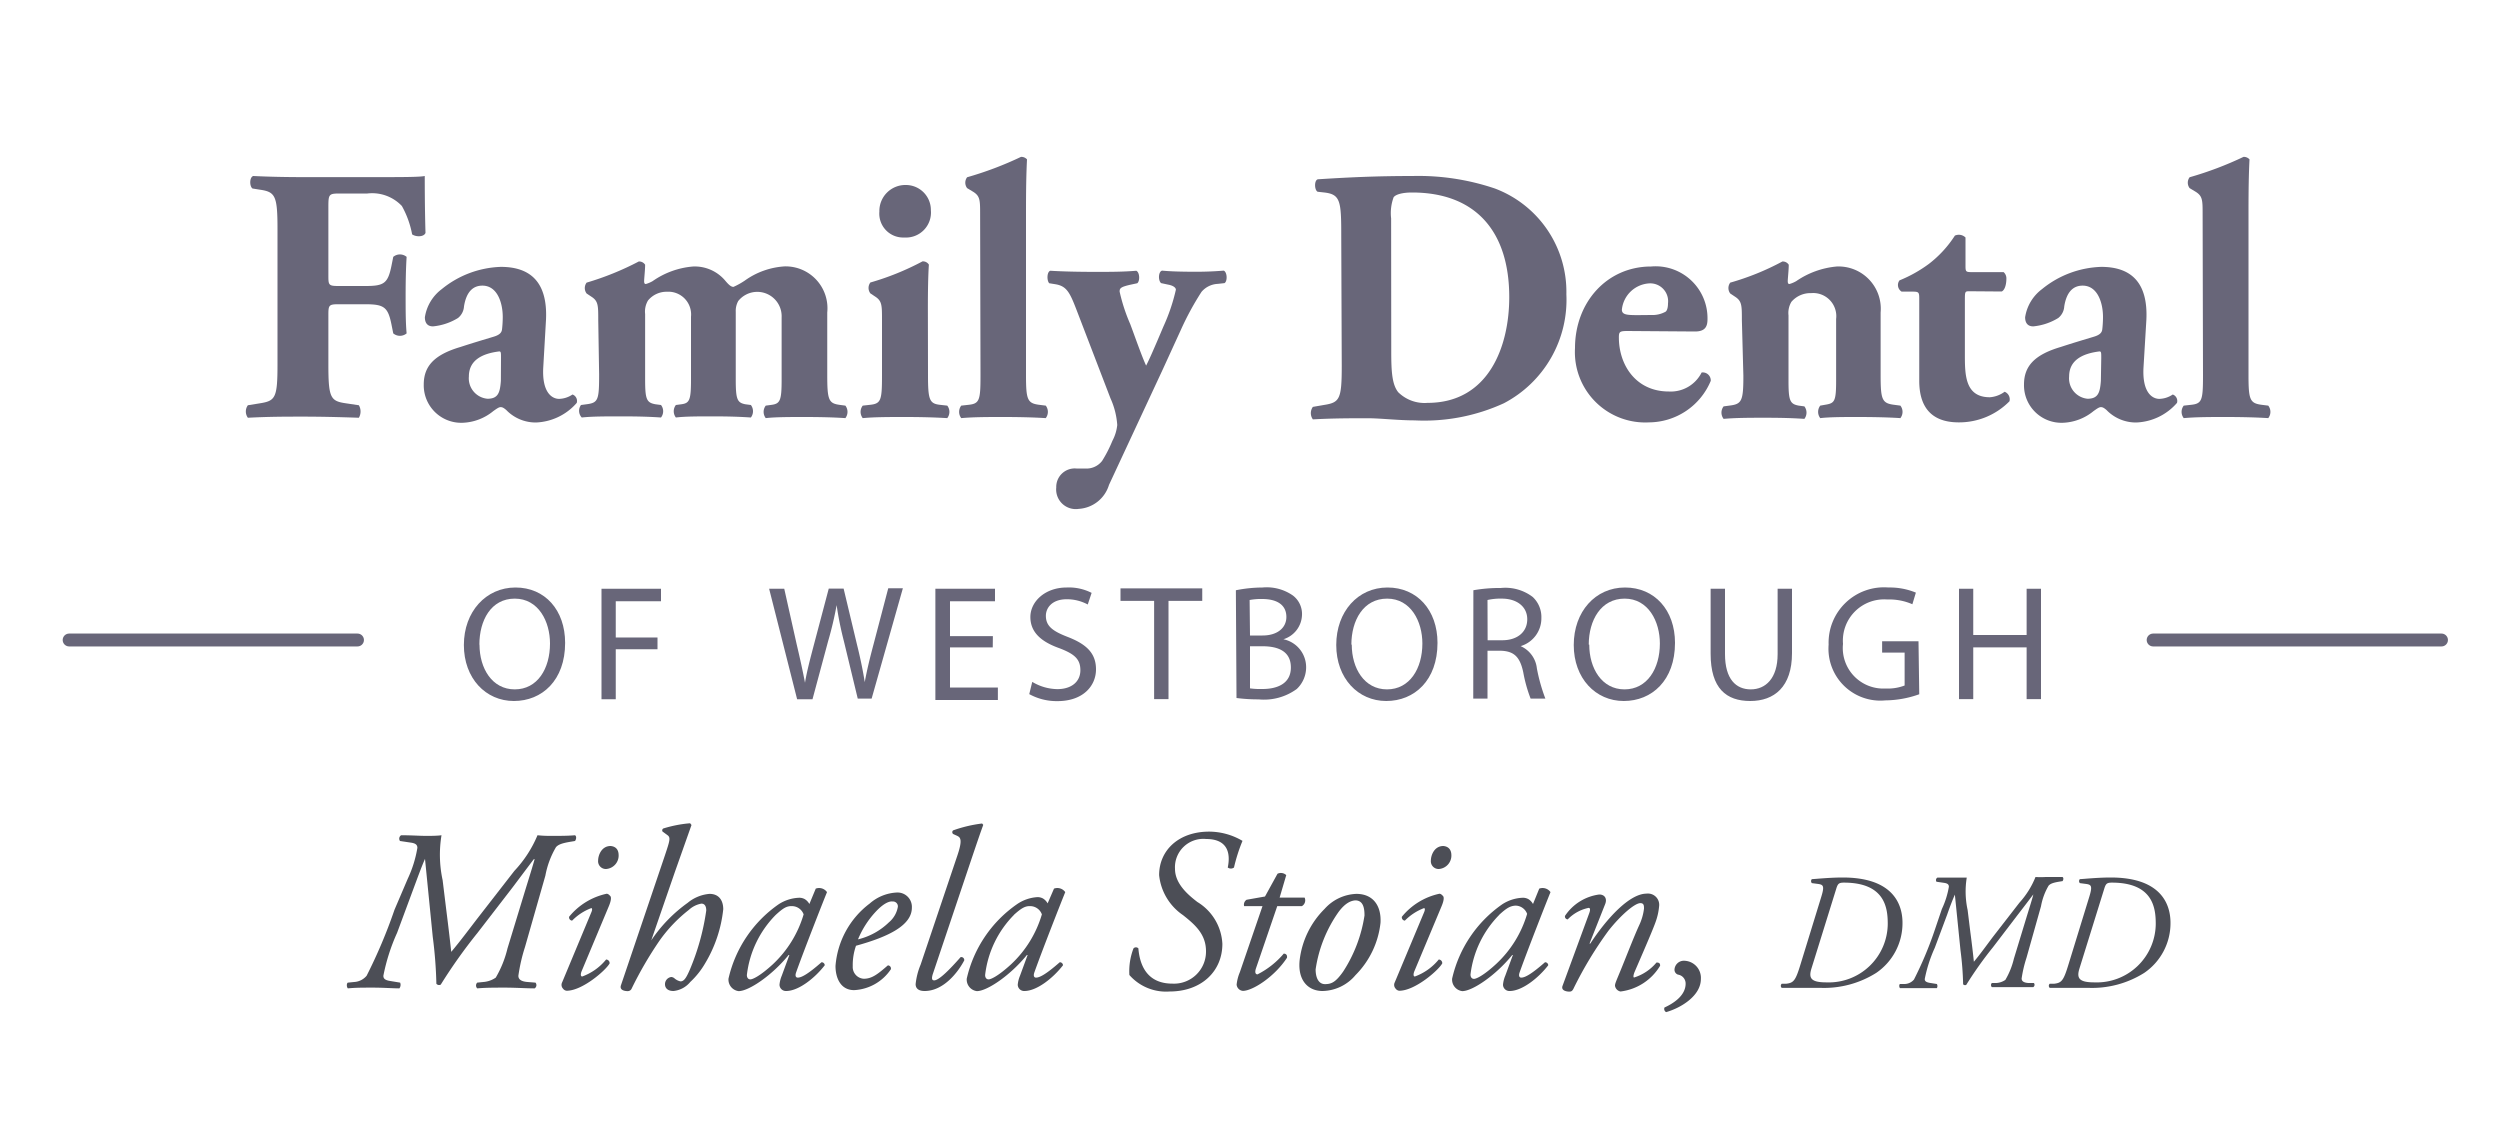 <svg xmlns="http://www.w3.org/2000/svg" width="200" height="89.67" viewBox="0 0 200 89.67"><defs><style>.cls-1{isolation:isolate;}.cls-2{mix-blend-mode:multiply;}.cls-3{fill:#4c4e56;}.cls-4{fill:#686679;}.cls-5{fill:none;stroke:#686679;stroke-linecap:round;stroke-miterlimit:10;stroke-width:1.03px;}</style></defs><title>Artboard 1</title><g class="cls-1"><g id="Layer_1" data-name="Layer 1"><g class="cls-2"><path class="cls-3" d="M32.62,70.3a9.39,9.39,0,0,0,.77-2.47c0-.26-.17-.37-.52-.42L32,67.28a.32.32,0,0,1,.09-.46c.86,0,1.45.05,2,.05.4,0,.85,0,1.23-.05a9.59,9.59,0,0,0,.09,3.59l.29,2.37c.2,1.58.31,2.56.4,3.37h0c.72-.86,1.42-1.8,2.12-2.71l2.93-3.77A9.47,9.47,0,0,0,43,66.82a9.56,9.56,0,0,0,1.14.05c.72,0,1.29,0,1.86-.05.15.09.09.35,0,.46l-.42.07c-.64.11-.92.22-1.1.42a7,7,0,0,0-.85,2.28L42,75.76a13.85,13.85,0,0,0-.53,2.3c0,.29.22.46.74.5l.63.05a.31.31,0,0,1-.07.46c-.68,0-1.51-.06-2.36-.06s-1.55,0-2.23.06a.32.32,0,0,1,0-.46l.48-.05a2,2,0,0,0,1-.35,8.53,8.53,0,0,0,.94-2.34l1.47-4.82c.29-.94.55-1.77.7-2.32l-.06,0C42.5,69,42,69.67,41,71l-2.8,3.63a41.73,41.73,0,0,0-2.94,4.14.28.28,0,0,1-.35-.07,34.65,34.65,0,0,0-.29-3.75L34,68.71h0c-.29.66-.57,1.44-.85,2.19l-1.38,3.72a15.55,15.55,0,0,0-1.1,3.44c0,.2.09.35.55.42l.79.13a.46.46,0,0,1-.06.46c-.52,0-1.25-.06-2.12-.06s-1.38,0-2,.06c-.11-.11-.11-.41,0-.46l.5-.05a1.4,1.4,0,0,0,1-.5,41.23,41.23,0,0,0,2.23-5.28Z"/><path class="cls-3" d="M47.3,73c.09-.2.09-.35,0-.35a4.24,4.24,0,0,0-1.53,1,.26.26,0,0,1-.24-.31,5.32,5.32,0,0,1,3-1.84c.13,0,.22.11.29.18s.11.28-.11.81l-2.19,5.23c-.07.18-.09.4.06.4a4.43,4.43,0,0,0,1.91-1.36.29.29,0,0,1,.28.31c-.28.53-2.17,2.19-3.44,2.19a.41.41,0,0,1-.29-.17.44.44,0,0,1-.07-.5Zm2.19-4.62a1.08,1.08,0,0,1-1,1.14.62.62,0,0,1-.64-.68c0-.4.26-1.16,1-1.16C49.29,67.72,49.49,68,49.49,68.42Z"/><path class="cls-3" d="M55.32,66,54,69.73l-1.9,5.5,0,0a11.67,11.67,0,0,1,2.91-3,3.15,3.15,0,0,1,1.75-.72c.81,0,1.1.59,1.1,1.23a10.56,10.56,0,0,1-1.44,4.31,6.48,6.48,0,0,1-1.2,1.51,2,2,0,0,1-1.34.72c-.61,0-.68-.39-.68-.53a.58.58,0,0,1,.5-.59.44.44,0,0,1,.26.11,1.06,1.06,0,0,0,.48.24c.28,0,.46-.28.74-.92a18.92,18.92,0,0,0,1.32-4.75c0-.35-.13-.55-.39-.55a2,2,0,0,0-1,.5,11.64,11.64,0,0,0-2.34,2.45,29.84,29.84,0,0,0-2.23,3.83.34.34,0,0,1-.33.22c-.2,0-.68-.06-.53-.48l3.5-10.34c.4-1.21.5-1.47.2-1.67L53,66.52a.18.18,0,0,1,.06-.24,10,10,0,0,1,2.15-.42Z"/><path class="cls-3" d="M65.26,71.09a.77.77,0,0,1,.9.28c-.28.68-1.88,4.75-2.47,6.42-.11.31,0,.42.13.42.31,0,.85-.31,1.9-1.23a.25.25,0,0,1,.26.24c-.77,1-2.08,2.06-3.09,2.06a.51.51,0,0,1-.53-.5,2.37,2.37,0,0,1,.18-.72l.61-1.66-.06,0c-1.31,1.62-3.18,2.89-4,2.89a.93.93,0,0,1-.81-1,9.92,9.92,0,0,1,4-5.94,3.22,3.22,0,0,1,1.66-.53.91.91,0,0,1,.44.11,1.06,1.06,0,0,1,.37.39Zm-3.2,2.1A8.17,8.17,0,0,0,59.75,78c0,.22.11.35.28.35s.74-.24,1.79-1.2a8.9,8.9,0,0,0,2.47-4,1,1,0,0,0-.92-.66C62.92,72.47,62.63,72.67,62.06,73.19Z"/><path class="cls-3" d="M72.95,72.61c0,1.4-1.82,2.32-4.47,3.05a4.65,4.65,0,0,0-.26,1.64.94.94,0,0,0,.88,1c.66,0,1.12-.37,1.93-1.07a.25.25,0,0,1,.24.31,3.76,3.76,0,0,1-2.94,1.67c-1.1,0-1.49-1-1.49-1.93a6.92,6.92,0,0,1,2.74-5,3.53,3.53,0,0,1,2.21-.88A1.15,1.15,0,0,1,72.95,72.61ZM70,73a7.34,7.34,0,0,0-1.36,2.15,5.35,5.35,0,0,0,2.47-1.36,2.08,2.08,0,0,0,.72-1.25.39.39,0,0,0-.42-.42C71.16,72.08,70.68,72.25,70,73Z"/><path class="cls-3" d="M74.66,77.82c-.15.42-.13.61.07.61.4,0,1.27-.9,2.12-1.86a.24.24,0,0,1,.29.26c-.48.92-1.64,2.45-3.17,2.45-.55,0-.72-.26-.72-.55a5.54,5.54,0,0,1,.4-1.56l2.93-8.7c.44-1.29.26-1.47,0-1.6l-.33-.15a.19.19,0,0,1,0-.29,10.69,10.69,0,0,1,2.32-.55l.09.11c-.24.66-.42,1.18-1.09,3.17Z"/><path class="cls-3" d="M84.32,71.09a.77.77,0,0,1,.9.28c-.28.68-1.88,4.75-2.47,6.42-.11.31,0,.42.13.42.31,0,.85-.31,1.9-1.23a.25.25,0,0,1,.26.24c-.77,1-2.08,2.06-3.09,2.06a.51.51,0,0,1-.53-.5,2.37,2.37,0,0,1,.18-.72l.61-1.66-.06,0c-1.31,1.62-3.18,2.89-4,2.89a.93.93,0,0,1-.81-1,9.92,9.92,0,0,1,4-5.94A3.22,3.22,0,0,1,83,71.77a.91.91,0,0,1,.44.11,1.06,1.06,0,0,1,.37.39Zm-3.2,2.1A8.17,8.17,0,0,0,78.81,78c0,.22.11.35.28.35s.74-.24,1.79-1.2a8.9,8.9,0,0,0,2.47-4,1,1,0,0,0-.92-.66C82,72.47,81.69,72.67,81.11,73.19Z"/><path class="cls-3" d="M90.35,78a5.1,5.1,0,0,1,.33-2.13.27.27,0,0,1,.39,0c.13,1.6.88,2.82,2.72,2.82a2.56,2.56,0,0,0,2.69-2.59c0-1.36-.87-2.12-1.84-2.89a4.41,4.41,0,0,1-1.91-3.2c0-2,1.58-3.48,4-3.48a5.28,5.28,0,0,1,2.67.74,13.27,13.27,0,0,0-.68,2.13.41.41,0,0,1-.5,0c.26-1.25-.09-2.28-1.73-2.28A2.27,2.27,0,0,0,94,69.51c0,1.23,1.12,2.13,1.79,2.65a4.15,4.15,0,0,1,2,3.35c0,2.19-1.67,3.81-4.23,3.81A3.9,3.9,0,0,1,90.35,78Z"/><path class="cls-3" d="M102.18,72.49l-1.71,5c-.11.35,0,.46.13.46a6.74,6.74,0,0,0,2.1-1.66c.18,0,.29.11.26.33-1,1.53-2.76,2.65-3.53,2.65a.55.55,0,0,1-.5-.5,3.54,3.54,0,0,1,.26-1L101,72.49H99.53a.46.46,0,0,1,.2-.51l1.47-.26,1-1.82a.62.62,0,0,1,.7.11l-.53,1.8h2a.53.53,0,0,1-.22.68Z"/><path class="cls-3" d="M110.44,73.83a7,7,0,0,1-2,4.18,3.53,3.53,0,0,1-2.63,1.27c-1.18,0-2-.87-1.84-2.45a6.9,6.9,0,0,1,2-4.12,3.58,3.58,0,0,1,2.54-1.2C109.87,71.51,110.52,72.49,110.44,73.83Zm-3.35-.88a10.64,10.64,0,0,0-1.84,4.6c0,.64.22,1.18.75,1.18s.86-.17,1.45-1a11.36,11.36,0,0,0,1.71-4.49c0-.57-.09-1.21-.74-1.21C108.07,72.06,107.63,72.23,107.09,72.95Z"/><path class="cls-3" d="M113.92,73c.09-.2.09-.35,0-.35a4.25,4.25,0,0,0-1.53,1,.26.26,0,0,1-.24-.31,5.32,5.32,0,0,1,3-1.84c.13,0,.22.11.29.18s.11.28-.11.81l-2.19,5.23c-.07.18-.09.4.05.4a4.43,4.43,0,0,0,1.91-1.36.29.29,0,0,1,.28.31c-.28.53-2.17,2.19-3.44,2.19a.41.41,0,0,1-.29-.17.44.44,0,0,1-.07-.5Zm2.19-4.62a1.08,1.08,0,0,1-1,1.14.62.62,0,0,1-.64-.68c0-.4.26-1.16,1-1.16C115.9,67.72,116.11,68,116.11,68.42Z"/><path class="cls-3" d="M123.14,71.09a.77.77,0,0,1,.9.28c-.28.68-1.88,4.75-2.47,6.42-.11.31,0,.42.13.42.31,0,.85-.31,1.9-1.23a.25.25,0,0,1,.26.24c-.77,1-2.08,2.06-3.09,2.06a.51.51,0,0,1-.53-.5,2.39,2.39,0,0,1,.18-.72l.61-1.66-.05,0c-1.31,1.62-3.18,2.89-4,2.89a.93.93,0,0,1-.81-1,9.92,9.92,0,0,1,4-5.94,3.22,3.22,0,0,1,1.66-.53.91.91,0,0,1,.44.11,1.07,1.07,0,0,1,.37.39Zm-3.2,2.1a8.17,8.17,0,0,0-2.3,4.77c0,.22.11.35.28.35s.74-.24,1.78-1.2a8.88,8.88,0,0,0,2.47-4,1,1,0,0,0-.92-.66C120.8,72.47,120.5,72.67,119.93,73.19Z"/><path class="cls-3" d="M127.16,75.49l.06,0c1.31-2,3.13-4,4.51-4a.9.9,0,0,1,1,1,5,5,0,0,1-.29,1.29c-.33.92-1.66,3.92-1.71,4.07s-.09.35,0,.35A3.81,3.81,0,0,0,132.52,77c.26,0,.29.11.29.26a4.3,4.3,0,0,1-3.17,2.06.55.55,0,0,1-.44-.46c0-.17.06-.29.44-1.21s1.07-2.71,1.49-3.62a4.34,4.34,0,0,0,.39-1.34c0-.22,0-.44-.29-.44-.44,0-1.53.92-2.54,2.19a30.53,30.53,0,0,0-2.82,4.67c-.09.17-.17.22-.33.22s-.7-.06-.53-.48l2.13-5.8c.09-.24.09-.42-.05-.42a3.2,3.2,0,0,0-1.67.92.23.23,0,0,1-.22-.28,3.9,3.9,0,0,1,2.74-1.71c.44,0,.64.33.48.75Z"/><path class="cls-3" d="M136.07,78.32c0,1.33-1.56,2.3-2.78,2.65a.29.29,0,0,1-.13-.37c.61-.28,1.69-.9,1.69-1.91a.72.72,0,0,0-.61-.72.41.41,0,0,1-.28-.41.75.75,0,0,1,.79-.7A1.37,1.37,0,0,1,136.07,78.32Z"/><path class="cls-3" d="M145.71,71.72c.25-.82.16-.94-.23-1l-.53-.07a.23.23,0,0,1,0-.32c.2,0,1.36-.13,2.47-.13,3.83,0,4.78,1.94,4.78,3.63a4.81,4.81,0,0,1-2.1,4,7.84,7.84,0,0,1-4.44,1.2c-.4,0-.88,0-1.66,0-.54,0-1,0-1.46,0a.22.22,0,0,1,0-.33l.34,0c.61-.07.76-.23,1.17-1.58Zm-.8,5.78c-.24.78,0,1.09,1.21,1.09a4.72,4.72,0,0,0,4.9-4.67c0-1.26-.2-3.31-3.51-3.31-.41,0-.49.09-.62.52Z"/><path class="cls-3" d="M155.35,72.72a6.76,6.76,0,0,0,.56-1.78c0-.19-.12-.27-.37-.31l-.62-.09a.23.23,0,0,1,.07-.33c.62,0,1,0,1.46,0s.61,0,.89,0a6.94,6.94,0,0,0,.07,2.59l.21,1.71c.15,1.14.23,1.85.29,2.43h0c.52-.62,1-1.3,1.53-2l2.11-2.72a6.84,6.84,0,0,0,1.29-2.06,6.82,6.82,0,0,0,.82,0c.52,0,.93,0,1.34,0,.11.07.07.25,0,.33l-.31.05c-.46.08-.66.16-.8.31a5,5,0,0,0-.61,1.65l-1.16,4.12a10.06,10.06,0,0,0-.39,1.66c0,.21.16.33.53.36l.45,0a.22.22,0,0,1-.05.33c-.49,0-1.09,0-1.7,0s-1.12,0-1.61,0a.23.23,0,0,1,0-.33l.35,0a1.41,1.41,0,0,0,.73-.25,6.13,6.13,0,0,0,.68-1.69l1.06-3.48c.21-.68.4-1.28.5-1.67h0c-.19.24-.52.69-1.24,1.62l-2,2.62a30.13,30.13,0,0,0-2.13,3,.2.2,0,0,1-.25-.05,24.79,24.79,0,0,0-.21-2.71l-.45-4.46h0c-.21.48-.41,1-.61,1.58l-1,2.68a11.22,11.22,0,0,0-.8,2.49c0,.15.07.25.4.31l.57.09a.33.33,0,0,1,0,.33c-.37,0-.9,0-1.53,0s-1,0-1.42,0c-.08-.08-.08-.29,0-.33l.36,0a1,1,0,0,0,.76-.36,29.64,29.64,0,0,0,1.61-3.81Z"/><path class="cls-3" d="M167.15,71.72c.25-.82.16-.94-.23-1l-.53-.07a.23.23,0,0,1,0-.32c.2,0,1.36-.13,2.47-.13,3.83,0,4.78,1.94,4.78,3.63a4.81,4.81,0,0,1-2.1,4,7.84,7.84,0,0,1-4.44,1.2c-.4,0-.88,0-1.66,0-.54,0-1,0-1.46,0a.22.22,0,0,1,0-.33l.34,0c.61-.07.76-.23,1.17-1.58Zm-.8,5.78c-.24.78,0,1.09,1.21,1.09a4.72,4.72,0,0,0,4.9-4.67c0-1.26-.2-3.31-3.51-3.31-.41,0-.49.09-.62.52Z"/></g><g class="cls-2"><path class="cls-4" d="M26.27,22c0,.79,0,.88.79.88h2.17c1.49,0,1.8-.2,2.09-1.63l.14-.7a.83.83,0,0,1,1.07,0c-.06.93-.08,2-.08,3.12s0,2.16.08,3a.83.83,0,0,1-1.07,0l-.14-.7c-.28-1.4-.59-1.63-2.09-1.63H27.06c-.76,0-.79.09-.79.87v3.94c0,2.71.17,2.94,1.44,3.12l1,.15a1,1,0,0,1,0,1c-1.75-.06-3.13-.09-4.48-.09s-2.71,0-4.4.09a.85.85,0,0,1,0-1l.93-.15c1.27-.2,1.44-.41,1.44-3.12V18.35c0-2.71-.17-3-1.44-3.18l-.56-.09c-.25-.18-.25-.9.06-1,1.21.06,2.62.09,4,.09h5.92c1.8,0,3.41,0,3.8-.09,0,.5,0,2.6.06,4.55-.11.32-.73.35-1.07.12a7.41,7.41,0,0,0-.82-2.27,3.27,3.27,0,0,0-2.76-1H27.2c-.93,0-.93.06-.93,1.2Z"/><path class="cls-4" d="M43.46,29.4c-.11,2,.7,2.51,1.27,2.51a2,2,0,0,0,1.07-.35.55.55,0,0,1,.34.67,4.55,4.55,0,0,1-3.27,1.57,3.27,3.27,0,0,1-2.37-1c-.2-.17-.31-.23-.45-.23s-.31.12-.59.32a4.09,4.09,0,0,1-2.4.93,3,3,0,0,1-3.16-3.06c0-1.49.87-2.39,2.93-3,1.07-.35,1.86-.58,2.65-.82.51-.15.65-.35.68-.58s.06-.64.06-1c0-1.11-.42-2.51-1.63-2.51-.68,0-1.27.41-1.47,1.66a1.29,1.29,0,0,1-.48.93,4.66,4.66,0,0,1-2,.67c-.48,0-.65-.32-.65-.73a3.47,3.47,0,0,1,1.35-2.25,7.86,7.86,0,0,1,4.73-1.78c2.37,0,3.75,1.23,3.61,4.23Zm-3.38-.76c0-.47,0-.55-.2-.52-1.27.17-2.37.67-2.37,2A1.64,1.64,0,0,0,39,31.9c.87,0,1-.52,1.07-1.43Z"/><path class="cls-4" d="M47.86,25.61c0-1.17,0-1.52-.54-1.87l-.39-.26a.72.72,0,0,1,0-.87,22.93,22.93,0,0,0,4.17-1.69.56.56,0,0,1,.51.26c0,.41-.08,1.11-.08,1.31s.06.23.14.23a2.4,2.4,0,0,0,.54-.23,6.56,6.56,0,0,1,3.24-1.17A3.19,3.19,0,0,1,58,22.43c.34.41.51.52.68.52a5.86,5.86,0,0,0,.9-.5,6.1,6.1,0,0,1,3.21-1.14A3.35,3.35,0,0,1,66.18,25v5c0,2,.11,2.27,1,2.39l.45.06a.82.82,0,0,1,0,1c-.87-.06-1.94-.09-3.3-.09-1.13,0-2.31,0-3.07.09a.82.82,0,0,1,0-1l.45-.06c.7-.09.82-.35.82-2v-5a1.95,1.95,0,0,0-3.47-1.31,1.64,1.64,0,0,0-.2.87v5.39c0,1.6.11,1.87.76,2l.45.06a.82.82,0,0,1,0,1c-.87-.06-1.78-.09-3-.09s-2.25,0-3,.09a.82.82,0,0,1,0-1l.45-.06c.65-.09.76-.35.76-2v-5a1.82,1.82,0,0,0-1.92-2,1.92,1.92,0,0,0-1.52.7,1.73,1.73,0,0,0-.23,1.08v5.22c0,1.6.11,1.87.82,2l.45.06a.81.81,0,0,1,0,1c-.87-.06-1.78-.09-3.13-.09s-2.37,0-3.21.09a.78.78,0,0,1-.06-1l.45-.06c.93-.12,1-.35,1-2.39Z"/><path class="cls-4" d="M74.24,30c0,2,.11,2.3,1,2.39l.54.06a.81.81,0,0,1,0,1c-1-.06-2.09-.09-3.38-.09s-2.45,0-3.38.09a.81.81,0,0,1,0-1l.54-.06c.93-.09,1-.35,1-2.39v-4.4c0-1.17,0-1.52-.54-1.87l-.39-.26a.72.72,0,0,1,0-.87,21.4,21.4,0,0,0,4.17-1.69.56.56,0,0,1,.51.26c-.06.87-.08,2.16-.08,3.47Zm.23-13.18A2,2,0,0,1,72.35,19a1.91,1.91,0,0,1-2-2.07,2.08,2.08,0,0,1,2.11-2.13A2,2,0,0,1,74.47,16.83Z"/><path class="cls-4" d="M78.41,17.18c0-1.17,0-1.49-.56-1.84l-.48-.29a.72.72,0,0,1,0-.87,27.49,27.49,0,0,0,4.31-1.63.61.61,0,0,1,.48.2c-.06,1.2-.08,2.42-.08,4.26V30c0,2,.11,2.27,1.1,2.39l.48.06a.82.82,0,0,1,0,1c-.93-.06-2.11-.09-3.38-.09s-2.4,0-3.38.09a.82.82,0,0,1,0-1l.54-.06c.93-.09,1-.35,1-2.39Z"/><path class="cls-4" d="M83.94,22.66c-.2-.2-.2-.9.08-1,1,.06,2.23.09,3.72.09,1,0,2.11,0,3.16-.09.28.12.31.82.08,1l-.56.12c-.79.18-.85.29-.85.55a14,14,0,0,0,.85,2.6c.31.82.93,2.6,1.27,3.32.31-.61.59-1.28.87-1.92l.51-1.2a15.08,15.08,0,0,0,1-2.95c0-.2-.28-.35-.62-.41l-.56-.12c-.25-.2-.23-.93.08-1,.62.06,1.47.09,2.73.09q1.1,0,2.2-.09c.28.12.31.85.06,1l-.54.06a1.81,1.81,0,0,0-1.3.64,22.92,22.92,0,0,0-1.66,3.06L93,29.6l-4.28,9.19a2.7,2.7,0,0,1-2.42,1.92A1.57,1.57,0,0,1,84.5,39a1.48,1.48,0,0,1,1.61-1.52h.68a1.58,1.58,0,0,0,1.38-.61,10.31,10.31,0,0,0,.82-1.6A3.45,3.45,0,0,0,89.38,34a6.16,6.16,0,0,0-.54-2.13l-2.71-7.06c-.54-1.4-.79-1.92-1.69-2.07Z"/><path class="cls-4" d="M107.3,18.87c0-2.77-.06-3.32-1.35-3.47l-.54-.06c-.28-.15-.28-1,.06-1,2.37-.15,4.57-.26,7.55-.26a19.09,19.09,0,0,1,6.57,1,8.83,8.83,0,0,1,5.72,8.46,9.34,9.34,0,0,1-5,8.72,15.27,15.27,0,0,1-7.13,1.37c-1.33,0-2.73-.17-3.75-.17-1.35,0-2.79,0-4.4.09a.85.85,0,0,1,0-1l.87-.15c1.27-.2,1.44-.44,1.44-3.12Zm4,9.24c0,1.6.06,2.65.56,3.27a3,3,0,0,0,2.34.85c4.88,0,6.54-4.49,6.54-8.46,0-5.25-2.68-8.37-7.78-8.37-.76,0-1.3.15-1.47.38a3.67,3.67,0,0,0-.2,1.69Z"/><path class="cls-4" d="M130.22,26.48c-.65,0-.71.06-.71.52,0,2.19,1.35,4.32,4,4.32a2.76,2.76,0,0,0,2.62-1.52.64.64,0,0,1,.73.67,5.39,5.39,0,0,1-4.93,3.32A5.63,5.63,0,0,1,126,27.85c0-3.67,2.56-6.53,6.09-6.53a4.15,4.15,0,0,1,4.51,4.2c0,.55-.14,1-1,1Zm1.86-1.28a2.19,2.19,0,0,0,1.16-.26c.14-.09.2-.38.2-.67a1.43,1.43,0,0,0-1.49-1.6,2.34,2.34,0,0,0-2.2,2.1c0,.41.39.44,1.3.44Z"/><path class="cls-4" d="M139.35,25.61c0-1.17,0-1.52-.54-1.87l-.39-.26a.72.72,0,0,1,0-.87,20.69,20.69,0,0,0,4.17-1.69.56.56,0,0,1,.51.26c0,.41-.08,1.11-.08,1.31s.06.23.14.23a2.42,2.42,0,0,0,.54-.23,6.78,6.78,0,0,1,3.24-1.17A3.38,3.38,0,0,1,150.45,25v5c0,2,.11,2.27,1.13,2.39l.45.06a.81.81,0,0,1,0,1c-.87-.06-2.06-.09-3.41-.09-1.13,0-2.23,0-3,.09a.82.82,0,0,1,0-1l.51-.09c.65-.12.76-.32.76-1.92V25.52a1.85,1.85,0,0,0-2-2.07,2,2,0,0,0-1.58.7,1.74,1.74,0,0,0-.23,1.08v5.22c0,1.6.11,1.87.82,2l.45.06a.82.82,0,0,1,0,1c-.87-.06-1.78-.09-3.13-.09-1.18,0-2.34,0-3.33.09a.81.81,0,0,1,0-1l.45-.06c1-.12,1.13-.35,1.13-2.39Z"/><path class="cls-4" d="M157.58,23.3c-.37,0-.39,0-.39.67v4.37c0,1.63,0,3.44,2,3.44a2.27,2.27,0,0,0,1.18-.44.65.65,0,0,1,.39.76,5.65,5.65,0,0,1-4.06,1.69c-2.34,0-3.16-1.4-3.16-3.32V24c0-.61,0-.67-.54-.67h-.87a.62.62,0,0,1-.17-.9,10.74,10.74,0,0,0,2.34-1.31,8.93,8.93,0,0,0,2.09-2.27.76.76,0,0,1,.85.15v2.19c0,.55,0,.58.54.58h2.51a.67.67,0,0,1,.22.55c0,.32-.08.85-.37,1Z"/><path class="cls-4" d="M171.48,29.4c-.11,2,.7,2.51,1.27,2.51a2,2,0,0,0,1.07-.35.55.55,0,0,1,.34.67,4.54,4.54,0,0,1-3.27,1.57,3.27,3.27,0,0,1-2.37-1c-.2-.17-.31-.23-.45-.23s-.31.12-.59.32a4.09,4.09,0,0,1-2.4.93,3,3,0,0,1-3.16-3.06c0-1.49.87-2.39,2.93-3,1.07-.35,1.86-.58,2.65-.82.51-.15.65-.35.68-.58s.06-.64.06-1c0-1.11-.42-2.51-1.63-2.51-.68,0-1.27.41-1.47,1.66a1.28,1.28,0,0,1-.48.93,4.66,4.66,0,0,1-2,.67c-.48,0-.65-.32-.65-.73a3.47,3.47,0,0,1,1.35-2.25,7.86,7.86,0,0,1,4.74-1.78c2.37,0,3.75,1.23,3.61,4.23Zm-3.38-.76c0-.47,0-.55-.2-.52-1.27.17-2.37.67-2.37,2A1.64,1.64,0,0,0,167,31.9c.87,0,1-.52,1.07-1.43Z"/><path class="cls-4" d="M176.21,17.18c0-1.17,0-1.49-.56-1.84l-.48-.29a.72.72,0,0,1,0-.87,27.53,27.53,0,0,0,4.31-1.63.61.61,0,0,1,.48.2c-.06,1.2-.08,2.42-.08,4.26V30c0,2,.11,2.27,1.1,2.39l.48.06a.81.81,0,0,1,0,1c-.93-.06-2.11-.09-3.38-.09s-2.4,0-3.38.09a.81.81,0,0,1,0-1l.54-.06c.93-.09,1-.35,1-2.39Z"/><path class="cls-4" d="M45.21,51.43c0,3-1.85,4.65-4.1,4.65s-4-1.81-4-4.48S38.88,47,41.24,47,45.21,48.81,45.21,51.43Zm-6.85.14c0,1.89,1,3.58,2.82,3.58S44,53.49,44,51.48c0-1.76-.92-3.59-2.82-3.59S38.35,49.63,38.35,51.57Z"/><path class="cls-4" d="M48.12,47.1h4.76v1H49.26V51H52.6v.94H49.26v4H48.12Z"/><path class="cls-4" d="M63.77,55.94,61.53,47.1h1.21l1,4.47c.26,1.1.5,2.2.66,3.05h0c.14-.88.42-1.93.72-3.07l1.18-4.46h1.19l1.07,4.48c.25,1,.48,2.1.62,3h0c.18-1,.43-2,.71-3.05l1.17-4.46h1.17l-2.5,8.83H68.62l-1.11-4.6a26.71,26.71,0,0,1-.58-2.88h0a27.76,27.76,0,0,1-.68,2.88L65,55.94Z"/><path class="cls-4" d="M79.42,51.79H76V55h3.83v1h-5V47.1h4.77v1H76v2.79h3.43Z"/><path class="cls-4" d="M82.58,54.55a4,4,0,0,0,2,.58c1.17,0,1.85-.62,1.85-1.51s-.47-1.3-1.67-1.76c-1.44-.51-2.33-1.26-2.33-2.5S83.61,47,85.33,47a4,4,0,0,1,2,.43l-.31.93a3.52,3.52,0,0,0-1.68-.42c-1.21,0-1.67.72-1.67,1.32,0,.83.54,1.23,1.76,1.7,1.49.58,2.25,1.3,2.25,2.59s-1,2.54-3.09,2.54a4.57,4.57,0,0,1-2.25-.56Z"/><path class="cls-4" d="M92.33,48.07H89.64v-1h6.54v1h-2.7v7.86H92.33Z"/><path class="cls-4" d="M98.87,47.22A11.08,11.08,0,0,1,101,47a3.66,3.66,0,0,1,2.43.64,1.85,1.85,0,0,1,.73,1.56,2.1,2.1,0,0,1-1.49,1.94v0a2.28,2.28,0,0,1,1.82,2.21,2.38,2.38,0,0,1-.75,1.77,4.44,4.44,0,0,1-3.05.83,13.26,13.26,0,0,1-1.77-.11ZM100,50.84h1c1.21,0,1.91-.63,1.91-1.48,0-1-.79-1.44-1.94-1.44a4.92,4.92,0,0,0-1,.08Zm0,4.23a6.11,6.11,0,0,0,1,.05c1.18,0,2.27-.43,2.27-1.72s-1-1.7-2.28-1.7H100Z"/><path class="cls-4" d="M115,51.43c0,3-1.85,4.65-4.1,4.65s-4-1.81-4-4.48S108.63,47,111,47,115,48.81,115,51.43Zm-6.86.14c0,1.89,1,3.58,2.82,3.58s2.83-1.67,2.83-3.67c0-1.76-.92-3.59-2.82-3.59S108.11,49.63,108.11,51.57Z"/><path class="cls-4" d="M117.87,47.22a12,12,0,0,1,2.19-.18,3.61,3.61,0,0,1,2.56.72,2.2,2.2,0,0,1,.69,1.68,2.32,2.32,0,0,1-1.66,2.25v0a2.2,2.2,0,0,1,1.3,1.78,14.11,14.11,0,0,0,.68,2.42h-1.18a11.48,11.48,0,0,1-.59-2.11c-.26-1.22-.73-1.68-1.77-1.72H119v3.83h-1.14Zm1.14,4h1.17c1.22,0,2-.67,2-1.68s-.83-1.64-2-1.65A4.73,4.73,0,0,0,119,48Z"/><path class="cls-4" d="M134,51.43c0,3-1.85,4.65-4.1,4.65s-4-1.81-4-4.48S127.63,47,130,47,134,48.81,134,51.43Zm-6.86.14c0,1.89,1,3.58,2.82,3.58s2.83-1.67,2.83-3.67c0-1.76-.92-3.59-2.82-3.59S127.1,49.63,127.1,51.57Z"/><path class="cls-4" d="M138,47.1v5.23c0,2,.88,2.82,2.06,2.82s2.15-.87,2.15-2.82V47.1h1.15v5.15c0,2.71-1.43,3.83-3.34,3.83s-3.17-1-3.17-3.78V47.1Z"/><path class="cls-4" d="M153.54,55.54a8.22,8.22,0,0,1-2.71.49,4.15,4.15,0,0,1-4.54-4.46A4.43,4.43,0,0,1,151.07,47a5.46,5.46,0,0,1,2.2.41l-.28.93a4.57,4.57,0,0,0-2-.38,3.3,3.3,0,0,0-3.55,3.55,3.24,3.24,0,0,0,3.41,3.57,3.72,3.72,0,0,0,1.52-.24V52.21h-1.8V51.3h2.91Z"/><path class="cls-4" d="M157.86,47.1v3.7h4.27V47.1h1.15v8.83h-1.15V51.79h-4.27v4.14h-1.14V47.1Z"/><line class="cls-5" x1="172.25" y1="51.2" x2="195.32" y2="51.2"/><line class="cls-5" x1="5.53" y1="51.2" x2="28.6" y2="51.2"/></g></g></g></svg>